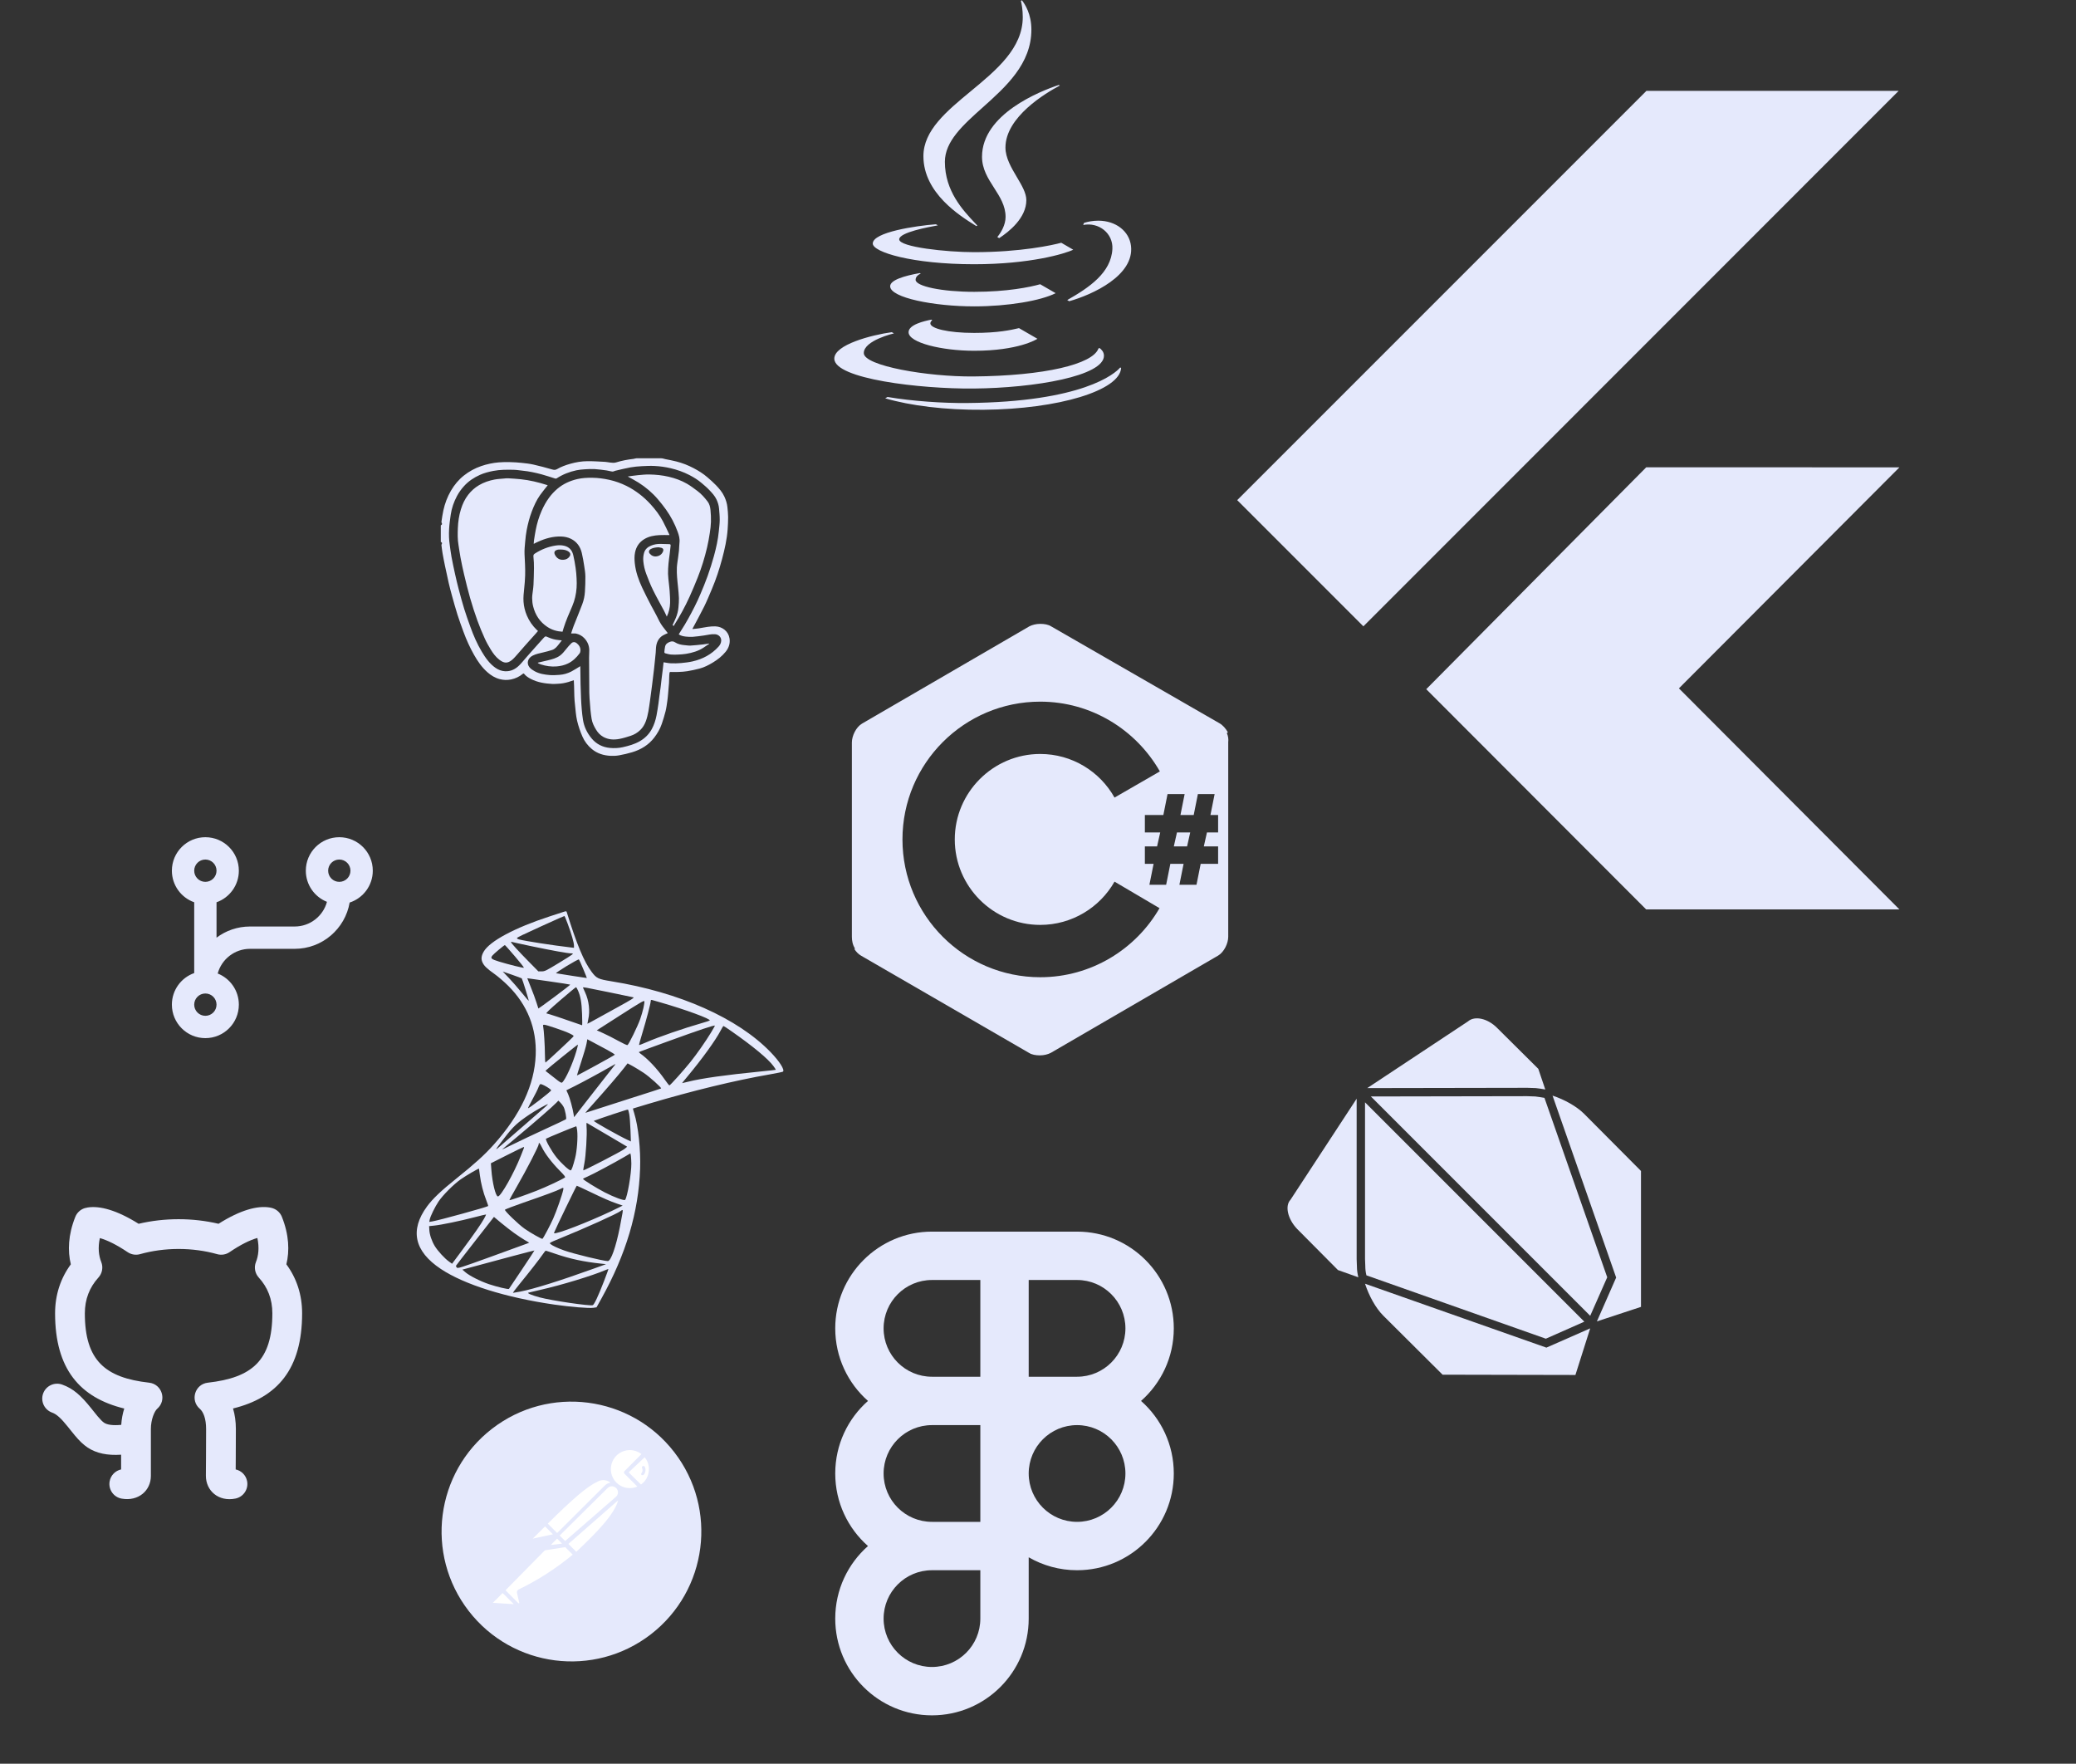 <svg width="465" height="395" viewBox="0 0 465 395" fill="none" xmlns="http://www.w3.org/2000/svg">
<rect x="0" y="0" width="465" height="395" fill="#333333" stroke="none"/>
<path d="M187.083 297.5C187.083 285.534 196.784 275.833 208.75 275.833H241.25C253.216 275.833 262.917 285.534 262.917 297.5C262.917 303.971 260.079 309.78 255.581 313.75C260.079 317.72 262.917 323.529 262.917 330C262.917 341.966 253.216 351.667 241.25 351.667C237.303 351.667 233.603 350.612 230.417 348.768V362.5C230.417 374.466 220.716 384.167 208.75 384.167C196.784 384.167 187.083 374.466 187.083 362.5C187.083 356.029 189.92 350.22 194.418 346.25C189.92 342.28 187.083 336.471 187.083 330C187.083 323.529 189.92 317.72 194.418 313.75C189.92 309.78 187.083 303.971 187.083 297.5ZM219.583 319.167H208.75C202.767 319.167 197.917 324.017 197.917 330C197.917 335.983 202.767 340.833 208.75 340.833H219.583V319.167ZM230.417 330C230.417 335.983 235.267 340.833 241.25 340.833C247.233 340.833 252.083 335.983 252.083 330C252.083 324.017 247.233 319.167 241.25 319.167C235.267 319.167 230.417 324.017 230.417 330ZM241.25 308.333C247.233 308.333 252.083 303.483 252.083 297.5C252.083 291.517 247.233 286.667 241.25 286.667H230.417V308.333H241.25ZM208.75 286.667C202.767 286.667 197.917 291.517 197.917 297.5C197.917 303.483 202.767 308.333 208.75 308.333H219.583V286.667H208.75ZM219.583 351.667H208.75C202.767 351.667 197.917 356.517 197.917 362.5C197.917 368.483 202.767 373.333 208.75 373.333C214.733 373.333 219.583 368.483 219.583 362.5V351.667Z" fill="#E5E9FC"/>
<path d="M19.613 324.178C18.613 323.509 17.753 322.658 16.746 321.456C16.382 321.022 14.909 319.175 15.194 319.528C13.651 317.611 12.677 316.723 11.672 316.363C9.939 315.742 9.038 313.833 9.659 312.1C10.281 310.367 12.19 309.466 13.922 310.088C16.431 310.988 18.128 312.537 20.414 315.381C20.101 314.991 21.546 316.803 21.858 317.176C22.493 317.935 22.958 318.394 23.321 318.637C24.004 319.094 25.282 319.291 27.157 319.104C27.235 317.83 27.471 316.594 27.831 315.453C17.937 313.035 12.337 306.651 12.337 294.132C12.337 290.003 13.568 286.28 15.864 283.159C15.138 280.18 15.248 276.576 16.87 272.521C17.242 271.591 18.012 270.878 18.968 270.578C19.241 270.499 19.393 270.464 19.663 270.422C22.339 270.011 26.119 270.99 31.048 274.078C33.937 273.396 36.962 273.05 40.004 273.05C43.043 273.05 46.065 273.395 48.951 274.076C53.873 270.967 57.662 269.988 60.357 270.422C60.64 270.467 60.882 270.526 61.083 270.592C62.02 270.9 62.772 271.606 63.138 272.521C64.76 276.575 64.869 280.178 64.144 283.157C66.447 286.278 67.671 289.974 67.671 294.132C67.671 306.656 62.09 313.016 52.196 315.44C52.612 316.823 52.832 318.368 52.832 320.04C52.832 322.255 52.824 324.37 52.808 326.742C52.804 327.376 52.799 328.053 52.792 329.094C54.043 329.37 55.076 330.359 55.344 331.696C55.705 333.501 54.534 335.258 52.729 335.619C48.931 336.378 46.118 333.846 46.118 330.537C46.118 330.236 46.12 329.806 46.125 329.048C46.133 328.005 46.137 327.33 46.142 326.698C46.157 324.34 46.165 322.239 46.165 320.04C46.165 317.716 45.555 316.201 44.746 315.503C42.542 313.604 43.659 309.991 46.55 309.666C56.438 308.555 61.004 304.726 61.004 294.132C61.004 290.95 59.964 288.319 57.96 286.119C57.1 285.174 56.856 283.822 57.33 282.636C57.882 281.255 58.118 279.446 57.647 277.257L57.616 277.266C55.976 277.73 53.915 278.733 51.42 280.428C50.607 280.981 49.591 281.147 48.644 280.88C45.91 280.111 42.971 279.717 40.004 279.717C37.037 279.717 34.098 280.111 31.364 280.88C30.422 281.145 29.412 280.983 28.6 280.437C26.091 278.748 24.019 277.746 22.369 277.279C21.891 279.457 22.127 281.259 22.678 282.636C23.152 283.822 22.907 285.174 22.047 286.119C20.057 288.304 19.004 290.979 19.004 294.132C19.004 304.705 23.574 308.561 33.41 309.666C36.294 309.99 37.415 313.59 35.225 315.494C34.584 316.052 33.795 317.934 33.795 320.04V330.537C33.795 333.825 31.012 336.29 27.263 335.633C25.449 335.316 24.236 333.589 24.554 331.775C24.794 330.401 25.844 329.372 27.128 329.092V325.794C24.094 325.998 21.588 325.499 19.613 324.178Z" fill="#E5E9FC"/>
<path d="M368.786 20.342L277.119 112.009L305.383 140.273L425.284 20.342H368.786ZM368.736 104.657L319.463 154.349L368.71 203.665H425.439L376.06 154.166L425.451 104.665L368.736 104.657Z" fill="#E5E9FC"/>
<path d="M48.763 218.025C51.538 219.125 53.5 221.833 53.5 225C53.5 229.142 50.142 232.5 46 232.5C41.858 232.5 38.5 229.142 38.5 225C38.5 221.734 40.587 218.956 43.5 217.927V202.073C40.587 201.044 38.5 198.266 38.5 195C38.5 190.858 41.858 187.5 46 187.5C50.142 187.5 53.5 190.858 53.5 195C53.5 198.266 51.413 201.044 48.5 202.073V209.999C50.589 208.43 53.186 207.5 56 207.5H66C69.459 207.5 72.371 205.159 73.237 201.975C70.462 200.875 68.5 198.167 68.5 195C68.5 190.858 71.858 187.5 76 187.5C80.142 187.5 83.5 190.858 83.5 195C83.5 198.333 81.326 201.158 78.319 202.135C77.305 208.021 72.176 212.5 66 212.5H56C52.541 212.5 49.63 214.841 48.763 218.025ZM46 222.5C44.619 222.5 43.5 223.619 43.5 225C43.5 226.381 44.619 227.5 46 227.5C47.381 227.5 48.5 226.381 48.5 225C48.5 223.619 47.381 222.5 46 222.5ZM46 192.5C44.619 192.5 43.5 193.619 43.5 195C43.5 196.381 44.619 197.5 46 197.5C47.381 197.5 48.5 196.381 48.5 195C48.5 193.619 47.381 192.5 46 192.5ZM76 192.5C74.619 192.5 73.5 193.619 73.5 195C73.5 196.381 74.619 197.5 76 197.5C77.381 197.5 78.5 196.381 78.5 195C78.5 193.619 77.381 192.5 76 192.5Z" fill="#E5E9FC"/>
<path d="M126.164 204.242C125.906 204.328 124.523 204.773 123.07 205.25C115.258 207.805 109.727 210.766 108.352 213.109C107.828 214.008 107.727 214.734 108.039 215.461C108.383 216.281 109.016 216.898 110.75 218.125C111.563 218.695 112.945 219.891 113.844 220.789C118.141 225.078 120.227 230.336 119.992 236.281C119.727 242.969 116.594 249.656 110.594 256.352C108.5 258.687 106.352 260.633 102.227 263.937C98.789 266.687 96.922 268.469 95.648 270.195C91.75 275.508 92.789 280.242 98.742 284.195C103.992 287.687 113.242 290.594 124.141 292.172C127.797 292.703 131.93 293.039 132.922 292.891L133.617 292.789L134.711 290.82C140.242 280.859 143.039 271.469 143.375 261.75C143.523 257.414 142.977 252.281 142.047 249.281C141.875 248.742 141.75 248.281 141.773 248.266C141.789 248.25 143.336 247.789 145.211 247.227C155.062 244.289 164.594 241.977 172.469 240.609C174 240.344 175.313 240.07 175.383 240C175.805 239.586 174.578 237.672 172.586 235.617C165.219 228.016 152.203 222.227 136.93 219.766C133.984 219.289 133.625 219.117 132.531 217.672C130.797 215.375 129.164 211.445 126.938 204.258C126.867 204.039 126.797 204.039 126.164 204.242ZM127.18 206.945C128.039 209.281 128.563 211.117 128.563 211.766V212.273L127.836 212.187C123.898 211.734 117.617 210.758 116.281 210.398C115.937 210.305 115.742 210.172 115.805 210.07C115.906 209.906 117.242 209.266 121.211 207.461C124.914 205.781 126.32 205.156 126.43 205.148C126.477 205.148 126.813 205.953 127.18 206.945ZM118.852 211.875C123.656 212.883 127.156 213.516 127.93 213.516C128.68 213.516 128.594 213.578 125.063 215.734C122.336 217.391 122.023 217.547 121.336 217.547H120.586L118.57 215.5C116.125 213.023 114.469 211.211 114.469 211.008C114.469 210.922 114.516 210.898 114.586 210.937C114.648 210.969 116.578 211.398 118.852 211.875ZM115.305 214.148C116.484 215.523 117.398 216.68 117.352 216.734C117.25 216.836 113.883 216 111.82 215.367C110.023 214.812 109.805 214.625 110.281 214.016C110.594 213.609 112.914 211.672 113.086 211.664C113.133 211.656 114.125 212.766 115.305 214.148ZM130.633 217C131.102 218.117 131.461 219.023 131.445 219.039C131.422 219.055 125.109 218.078 124.555 217.969C124.437 217.945 125.508 217.219 126.945 216.344C128.383 215.469 129.609 214.805 129.672 214.875C129.734 214.93 130.164 215.883 130.633 217ZM116.867 219.117C116.992 219.242 118.5 224.086 118.43 224.148C118.406 224.172 117.688 223.344 116.836 222.289C115.977 221.234 114.688 219.758 113.945 218.984L112.609 217.586L114.695 218.305C115.836 218.703 116.82 219.07 116.867 219.117ZM122.898 219.766C125.516 220.141 127.688 220.477 127.727 220.516C127.758 220.555 126.18 221.781 124.211 223.25C122.242 224.711 120.617 225.891 120.594 225.867C120.57 225.844 120.375 225.234 120.156 224.508C119.938 223.781 119.375 222.273 118.914 221.141C118.453 220.008 118.094 219.086 118.109 219.086C118.125 219.086 120.281 219.398 122.898 219.766ZM129.477 221.859C130.055 223.211 130.281 224.508 130.375 227.094C130.422 228.484 130.43 229.617 130.383 229.617C130.336 229.617 129.508 229.328 128.547 228.984C126.625 228.289 122.859 227.047 122.414 226.961C122.219 226.922 123.125 226.055 125.508 224C127.367 222.398 128.945 221.094 129.016 221.094C129.094 221.102 129.297 221.445 129.477 221.859ZM136.227 222.187C139.125 222.781 141.656 223.312 141.859 223.359C142.148 223.43 141.453 223.867 138.391 225.547C136.281 226.703 133.891 228.016 133.078 228.477C132.258 228.937 131.586 229.289 131.57 229.273C131.555 229.258 131.641 228.828 131.758 228.312C132.195 226.437 131.922 224.094 131.047 222.227C130.789 221.687 130.578 221.211 130.578 221.172C130.578 221.039 131.102 221.133 136.227 222.187ZM144.125 225.727C143.977 226.383 143.656 227.5 143.398 228.227C142.844 229.82 140.82 233.953 140.547 234.062C140.438 234.109 139.484 233.664 138.445 233.086C137.406 232.508 135.898 231.742 135.109 231.391L133.672 230.75L138.977 227.352C143.375 224.531 144.289 224 144.336 224.25C144.367 224.406 144.273 225.07 144.125 225.727ZM148 224.516C153.5 226.094 159.305 228.227 158.969 228.547C158.898 228.609 158.18 228.852 157.375 229.078C153.227 230.258 147.453 232.25 144.75 233.437C143.914 233.805 143.188 234.078 143.148 234.039C143.109 234 143.437 232.781 143.883 231.344C144.75 228.508 145.758 224.68 145.758 224.187C145.758 223.969 145.836 223.898 146.031 223.953C146.172 223.992 147.055 224.242 148 224.516ZM124.352 230.219C125.609 230.633 127.07 231.187 127.609 231.461C128.586 231.953 128.594 231.961 128.313 232.266C127.813 232.82 122.352 237.906 122.195 237.961C122.117 237.992 122.055 237.219 122.055 236.102C122.047 234.164 121.828 230.672 121.664 229.891C121.539 229.32 121.641 229.328 124.352 230.219ZM159.273 231.227C158.07 233.211 156.094 236.039 154.664 237.82C153.203 239.648 150.117 243.086 149.938 243.086C149.867 243.086 149.422 242.531 148.945 241.844C147.188 239.336 145.148 237.164 143.359 235.898C143.188 235.781 143.086 235.648 143.125 235.609C143.164 235.57 146.102 234.492 149.633 233.211C156.789 230.617 159.938 229.562 160.133 229.703C160.148 229.727 159.766 230.406 159.273 231.227ZM163.75 230.891C168.688 234.336 172.047 237.125 173.266 238.789C173.57 239.211 173.797 239.57 173.766 239.594C173.734 239.617 172.148 239.797 170.227 239.984C162.563 240.742 157.102 241.508 154.211 242.242C153.438 242.437 152.789 242.586 152.781 242.578C152.766 242.562 153.273 241.937 153.922 241.164C157.266 237.156 160.281 232.984 161.406 230.82C161.703 230.25 161.992 229.781 162.055 229.781C162.109 229.773 162.867 230.273 163.75 230.891ZM136.07 235.164C137.016 235.672 137.742 236.141 137.703 236.219C137.633 236.359 129.297 240.922 129.227 240.859C129.211 240.844 129.641 239.477 130.188 237.805C130.734 236.133 131.266 234.32 131.367 233.766L131.555 232.75L132.961 233.5C133.742 233.914 135.125 234.656 136.07 235.164ZM129.094 235.43C128.289 238.219 126.656 241.812 125.914 242.437C125.742 242.578 125.406 242.383 124.305 241.492C123.531 240.867 122.742 240.25 122.531 240.109C122.328 239.969 122.18 239.82 122.211 239.781C122.781 239.211 129.422 233.859 129.453 233.945C129.477 234 129.313 234.672 129.094 235.43ZM144.187 240.281C145.445 241.117 148.227 243.609 148.078 243.766C148.039 243.805 145.211 244.727 141.805 245.797C138.398 246.875 134.602 248.094 133.367 248.508C132.125 248.922 131.109 249.25 131.102 249.234C131.086 249.219 131.953 248.234 133.023 247.039C135.813 243.93 138.68 240.594 139.695 239.281L140.57 238.148L141.719 238.766C142.336 239.109 143.461 239.797 144.187 240.281ZM137.734 238.492C137.656 238.594 136.906 239.547 136.063 240.617C135.219 241.68 133.203 244.273 131.563 246.375L128.586 250.203L128.484 249.555C128.297 248.297 127.625 245.852 127.242 245.016L126.859 244.18L128.75 243.234C130.703 242.258 134.773 240.047 136.68 238.937C137.883 238.234 137.961 238.203 137.734 238.492ZM121.945 243.117C122.719 243.516 123.445 244.031 123.445 244.195C123.445 244.445 118.406 248.336 118.273 248.187C118.242 248.156 118.695 247.258 119.281 246.187C119.875 245.117 120.469 243.922 120.609 243.516C120.75 243.109 120.969 242.781 121.078 242.781C121.203 242.781 121.594 242.937 121.945 243.117ZM126.242 247.906C126.594 248.586 126.953 250.5 126.766 250.672C126.688 250.742 124.609 251.727 122.133 252.859C119.656 253.992 116.445 255.516 114.969 256.25C113.5 256.984 112.383 257.5 112.492 257.406C112.602 257.305 114.219 255.953 116.094 254.391C119.719 251.375 123.852 247.773 124.609 246.977L125.063 246.5L125.508 246.93C125.758 247.164 126.086 247.602 126.242 247.906ZM122.172 247.867C121.813 248.187 119.875 249.883 117.875 251.617C115.875 253.344 113.469 255.437 112.531 256.258C110.641 257.906 110.641 257.906 113.055 254.758C114.922 252.32 115.898 251.414 118.578 249.617C119.883 248.742 122.477 247.281 122.727 247.281C122.781 247.273 122.531 247.547 122.172 247.867ZM140.945 249.523C141.047 250.031 141.164 251.625 141.219 253.047L141.313 255.641L140.711 255.359C138.633 254.398 132.797 251.109 133.016 251.023C134.289 250.516 140.594 248.422 140.664 248.492C140.719 248.547 140.844 249.008 140.945 249.523ZM135.992 254.164C138.422 255.594 140.43 256.781 140.461 256.805C140.492 256.828 140.172 257.094 139.773 257.391C139 257.961 130.758 262.219 130.648 262.109C130.617 262.078 130.727 261.367 130.891 260.547C131.227 258.891 131.531 253.953 131.383 252.383C131.336 251.828 131.352 251.437 131.43 251.484C131.516 251.531 133.563 252.734 135.992 254.164ZM129.273 253.117C129.461 254.656 129.234 257.75 128.82 259.359C128.328 261.25 128.047 262.039 127.836 262.109C127.547 262.211 125.75 260.57 124.648 259.203C123.539 257.828 122.086 255.234 122.305 255.023C122.438 254.898 128.859 252.25 129.055 252.242C129.117 252.234 129.219 252.633 129.273 253.117ZM121.398 256.984C122.078 258.391 123.633 260.422 125.336 262.141C126.43 263.242 126.703 263.602 126.531 263.711C125.766 264.227 122.352 265.828 120.195 266.672C117.578 267.703 114.18 268.875 114.102 268.781C114.07 268.75 114.852 267.328 115.836 265.625C117.969 261.922 120.664 256.687 120.664 256.258C120.664 255.711 120.891 255.93 121.398 256.984ZM117.367 257.07C117.328 257.18 117 257.992 116.648 258.891C115.133 262.734 112.188 267.953 111.531 267.953C111.023 267.953 110.273 264.914 110.062 261.992L109.953 260.523L113.555 258.703C115.539 257.703 117.219 256.883 117.305 256.883C117.375 256.875 117.406 256.961 117.367 257.07ZM141.414 260.625C141.43 262.836 140.5 268.187 140.008 268.727C139.805 268.953 137.516 268.109 135.461 267.047C133.617 266.094 130.586 264.211 130.586 264.023C130.586 263.969 131.047 263.734 131.625 263.492C132.719 263.031 137.805 260.312 139.961 259.039L141.203 258.305L141.313 258.867C141.352 259.172 141.406 259.977 141.414 260.625ZM107.484 263.18C107.695 264.93 108.234 267.07 108.906 268.773C109.18 269.469 109.375 270.07 109.344 270.102C109.078 270.344 98.258 273.32 96.828 273.547L96.148 273.656L96.25 273.133C96.398 272.391 97.445 270.25 98.227 269.094C99.195 267.656 101.594 265.25 103.18 264.133C104.359 263.297 107.203 261.641 107.289 261.734C107.297 261.742 107.391 262.391 107.484 263.18ZM132.031 266.867C135.375 268.469 136.641 269.023 138.242 269.578L139.469 270L138.695 270.391C134.313 272.609 126.562 275.773 124.555 276.164C124.109 276.25 124.047 276.227 124.133 276.008C124.477 275.109 129.102 265.555 129.188 265.555C129.242 265.547 130.531 266.148 132.031 266.867ZM126.148 266.508C125.914 267.633 124.641 271.281 123.898 272.937C123.258 274.375 121.773 277.18 121.508 277.445C121.391 277.562 118.75 276.07 117.5 275.18C116.094 274.18 113.016 271.211 113.102 270.937C113.133 270.836 115.008 270.117 117.266 269.336C122.023 267.695 124.687 266.703 125.461 266.305C126.211 265.914 126.273 265.937 126.148 266.508ZM139.453 271.547C139.406 271.875 139.141 273.312 138.852 274.766C137.945 279.32 136.844 282.43 136.141 282.43C135.172 282.43 128.539 280.82 126.398 280.062C124.945 279.547 123.688 278.961 123.273 278.594C123.016 278.367 123.148 278.289 125.055 277.508C131.188 275.008 138.258 271.82 139.023 271.211C139.469 270.859 139.539 270.906 139.453 271.547ZM108.422 272.937C107.727 274.18 106.297 276.234 103.578 279.906L101.258 283.031L100.562 282.531C99.586 281.836 98.039 280.148 97.391 279.078C96.695 277.93 96.219 276.516 96.164 275.437L96.117 274.602L97.266 274.484C98.82 274.328 103.164 273.43 106.266 272.617C107.672 272.25 108.844 271.969 108.875 271.992C108.898 272.023 108.695 272.445 108.422 272.937ZM115.164 276.148C115.937 276.703 117 277.406 117.547 277.727L118.539 278.305L118.094 278.492C117.844 278.594 114.242 279.906 110.078 281.414C102.969 283.984 102.5 284.133 102.305 283.867C102.187 283.711 102.109 283.547 102.125 283.492C102.141 283.437 104.062 280.961 106.398 277.969L110.641 272.539L112.203 273.844C113.078 274.57 114.391 275.594 115.164 276.148ZM116.914 284.312C115.359 286.633 114.047 288.594 114 288.656C113.883 288.812 111.398 288.227 109.539 287.609C107.586 286.953 105.18 285.734 104.242 284.93L103.562 284.344L105.094 283.93C111.367 282.219 119.664 280.023 119.703 280.055C119.734 280.062 118.469 281.992 116.914 284.312ZM124.383 280.797C127.703 281.937 130.734 282.586 134.664 283.008L135.75 283.125L132.82 284.18C125.508 286.82 119.586 288.672 116.602 289.25C115.766 289.414 115 289.547 114.914 289.547C114.828 289.547 115.43 288.727 116.25 287.734C118.484 285.008 120.906 281.906 121.547 280.953C121.859 280.492 122.172 280.102 122.242 280.102C122.313 280.109 123.266 280.414 124.383 280.797ZM135.281 286.953C134.023 290.203 133.102 292.18 132.773 292.305C132.148 292.547 123.516 291.273 120.883 290.562C119.133 290.086 118.016 289.625 118.344 289.508C118.469 289.461 119.719 289.172 121.133 288.852C125.703 287.82 132.672 285.703 135.555 284.469C135.93 284.312 136.258 284.195 136.281 284.219C136.297 284.242 135.852 285.469 135.281 286.953Z" fill="#E5E9FC"/>
<g clip-path="url(#clip0_130_76)">
<path d="M354.812 249.438C353.187 247.813 350.437 246.25 347.75 245.375L362 286.125L357.687 295.938L367.562 292.688V262.25L354.812 249.438ZM346.375 301.813L305.75 287.5C306.625 290.188 308.125 292.938 309.812 294.625L323.125 307.875L352.875 307.938L356.187 297.5L346.375 301.813ZM303.937 283.688L303.875 282V246.063L289.062 268.688C287.75 270.063 288.437 273 290.5 275.188L299.687 284.438L304.25 286.063C304.062 285.25 303.937 284.5 303.937 283.688Z" fill="#E5E9FC"/>
<path d="M342.125 243.625L344 243.688C344.688 243.75 345.375 243.875 346.125 244L344.563 239.375L335.312 230.188C333.187 228.062 330.313 227.438 328.813 228.75L306.25 243.688L342.125 243.625ZM345.938 245.875C345.188 245.75 344.5 245.625 343.875 245.563L342.063 245.5L307.063 245.563L356.188 294.687L360 286.063L345.938 245.875ZM306.063 285.625L346.25 299.813L354.875 296L305.75 246.875V281.938L305.813 283.625C305.813 284.188 305.875 284.875 306.063 285.625Z" fill="#E5E9FC"/>
</g>
<path d="M237.159 19.025L237.391 19.158C234.235 20.826 225.21 26.196 225.21 33.04C225.21 35.348 226.531 37.576 227.768 39.665C228.86 41.507 229.888 43.24 229.888 44.823C229.888 48.814 225.999 51.905 223.803 53.333L223.386 53.091C224.217 52.078 225.237 50.384 225.237 48.576C225.237 46.084 223.96 44.093 222.663 42.07C221.323 39.982 219.961 37.859 219.961 35.114C219.961 25.561 232.941 20.438 237.159 19.025ZM220.098 24.077C225.316 19.409 231.019 14.308 231.019 6.637C231.019 3.165 229.599 0.95 228.894 0.063L228.669 0.193C228.841 0.882 229.088 2.158 229.088 3.824C229.088 10.807 223.164 15.703 217.429 20.443C212.048 24.89 206.833 29.2 206.833 34.969C206.833 43.237 214.993 48.326 218.436 50.474C218.528 50.531 218.616 50.586 218.701 50.639L218.911 50.518C218.723 50.315 218.524 50.102 218.316 49.882C215.667 47.063 211.643 42.782 211.643 36.238C211.643 31.64 215.698 28.013 220.098 24.077ZM218.212 65.357C225.564 65.357 230.705 64.303 232.988 63.657L236.455 65.66C233.151 67.336 225.825 68.616 218.198 68.616C209.225 68.616 199.418 66.69 199.386 64.125C199.368 62.712 202.577 61.768 206.032 61.157L206.24 61.278C206.24 61.278 205.07 61.7 205.083 62.667C205.101 64.122 210.997 65.357 218.212 65.357ZM203.51 74.404C203.51 72.706 207.002 71.905 208.605 71.585L208.813 71.706C208.537 71.911 208.389 72.191 208.389 72.428C208.389 73.542 212.261 74.56 218.205 74.56C223.53 74.56 226.487 73.903 228.242 73.485L232.369 75.873C232.185 76.005 228.12 78.558 218.195 78.558C210.982 78.558 203.51 76.757 203.51 74.404ZM239.045 67.204C243.964 64.401 248.885 61.085 249.163 55.758C249.345 52.264 246.135 49.698 242.622 50.386L242.808 49.917L242.811 49.909C243.693 49.64 244.781 49.424 246.004 49.424C249.932 49.424 252.944 51.779 253.33 55.075C254.104 61.685 244.739 65.984 239.491 67.461L239.045 67.204ZM247.273 79.653C247.313 84.195 231.865 86.897 218.059 87.017C206.137 87.122 186.916 84.869 186.876 80.331C186.849 77.192 195.212 75.019 199.751 74.394L200.23 74.667C200.23 74.667 193.456 76.236 193.481 79.09C193.506 81.938 207.752 84.401 218.035 84.312C233.973 84.172 244.761 81.573 246.038 78.055L246.264 77.925C246.73 78.266 247.266 78.83 247.273 79.653ZM198.797 88.906C204.434 89.854 211.135 90.308 216.623 90.26C242.492 90.034 249.789 83.673 250.92 82.293L251.115 82.407C250.844 87.442 237.167 91.625 220.298 91.772C211.707 91.847 203.89 90.853 198.275 89.207L198.797 88.906ZM209.636 50.225C205.142 50.571 195.489 51.999 195.489 54.543C195.489 56.465 204.337 59.178 218.203 59.178C230.679 59.178 238.555 56.824 240.39 55.925L237.711 54.367C235.796 54.889 228.676 56.475 218.203 56.475C212.036 56.475 201.411 55.337 201.411 53.602C201.411 52.043 208.043 50.84 209.946 50.495C209.988 50.487 210.028 50.48 210.065 50.473L209.636 50.225Z" fill="#E5E9FC"/>
<path d="M274.797 164.172L275.031 164.016C274.563 163.156 273.859 162.375 273.156 161.984L235.422 140.266C234.797 139.875 233.938 139.719 233 139.719C232.062 139.719 231.203 139.953 230.578 140.266L193.078 162.062C191.75 162.844 190.812 164.797 190.812 166.281V209.797C190.812 210.656 190.969 211.594 191.516 212.453L191.359 212.531C191.75 213.156 192.297 213.703 192.844 214.016L230.5 235.812C231.125 236.203 231.984 236.359 232.922 236.359C233.859 236.359 234.719 236.125 235.344 235.812L272.844 214.016C274.172 213.234 275.109 211.281 275.109 209.797V166.203C275.188 165.578 275.109 164.875 274.797 164.172ZM233 218.859C215.969 218.859 202.141 205.031 202.141 188C202.141 170.969 215.969 157.141 233 157.141C244.484 157.141 254.484 163.469 259.797 172.766L249.641 178.625C246.359 172.766 240.109 168.859 233 168.859C222.453 168.859 213.859 177.453 213.859 188C213.859 198.547 222.453 207.141 233 207.141C240.109 207.141 246.359 203.234 249.641 197.453L259.719 203.391C254.406 212.609 244.406 218.859 233 218.859ZM272.844 186.437H270.344L269.641 189.562H272.844V193.469H268.938L268 198.156H264.172L265.109 193.469H262.141L261.203 198.156H257.453L258.391 193.469H256.438V189.562H259.172L259.875 186.437H256.438V182.531H260.578L261.516 177.844H265.344L264.406 182.531H267.375L268.312 177.844H272.062L271.125 182.531H272.844V186.437ZM262.922 189.562H265.891L266.594 186.437H263.625L262.922 189.562Z" fill="#E5E9FC"/>
<path fill-rule="evenodd" clip-rule="evenodd" d="M163.407 142.991C163.161 141.395 161.82 140.35 160.261 140.28C159.697 140.254 159.124 140.313 158.561 140.385C157.881 140.471 157.21 140.624 156.531 140.726C156.063 140.796 155.587 140.828 155.119 140.876L155.108 140.815C155.982 139.165 156.892 137.532 157.719 135.858C158.353 134.574 158.896 133.244 159.456 131.924C160.384 129.738 161.125 127.484 161.738 125.193C162.326 122.999 162.829 120.782 162.987 118.506C163.051 117.597 163.094 116.684 163.09 115.774C163.085 115.049 163.007 114.322 162.934 113.598C162.852 112.769 162.602 111.983 162.255 111.227C161.798 110.231 161.089 109.413 160.343 108.637C159.746 108.015 159.089 107.448 158.438 106.882C157.509 106.074 156.465 105.43 155.381 104.857C154.152 104.204 152.851 103.699 151.503 103.353C150.687 103.145 149.852 102.99 149.025 102.825C148.727 102.765 148.429 102.641 148.132 102.641H142.531C142.329 102.641 142.128 102.745 141.924 102.768C140.583 102.917 139.258 103.17 137.972 103.569C137.49 103.718 137.051 103.624 136.593 103.582C136.243 103.55 135.898 103.455 135.548 103.438C134.212 103.371 132.875 103.273 131.54 103.288C130.261 103.301 128.995 103.511 127.757 103.863C126.721 104.157 125.707 104.516 124.778 105.061C124.381 105.294 124.066 105.25 123.654 105.132C122.272 104.733 120.881 104.358 119.477 104.044C118.602 103.848 117.702 103.751 116.809 103.657C115.951 103.568 115.09 103.515 114.228 103.496C113.387 103.478 112.54 103.479 111.703 103.553C110.369 103.669 109.055 103.947 107.788 104.381C106.386 104.86 105.075 105.575 103.913 106.494C102.728 107.432 101.778 108.577 101.013 109.885C100.208 111.265 99.655 112.742 99.312 114.293C99.126 115.134 99.008 115.998 98.881 116.852C98.841 117.118 99.281 117.383 98.734 117.648V121.363C99.281 121.611 98.848 121.857 98.88 122.105C98.956 122.701 99.023 123.301 99.124 123.892C99.283 124.828 99.472 125.761 99.664 126.691C99.931 127.99 100.213 129.286 100.51 130.579C100.726 131.52 100.973 132.455 101.231 133.385C101.625 134.806 102.013 136.23 102.459 137.635C102.873 138.94 103.347 140.227 103.818 141.514C104.469 143.294 105.249 145.016 106.184 146.667C106.993 148.097 107.917 149.436 109.157 150.537C109.974 151.263 110.883 151.821 111.942 152.099C112.774 152.318 113.619 152.344 114.471 152.17C115.441 151.973 116.347 151.539 117.109 150.906C117.198 150.833 117.296 150.777 117.401 150.912C117.803 151.421 118.341 151.76 118.904 152.054C120.423 152.846 122.078 153.083 123.759 153.18C124.166 153.204 124.577 153.145 124.987 153.134C125.786 153.112 126.563 152.956 127.327 152.735C127.727 152.619 128.118 152.472 128.525 152.335C128.547 152.768 128.574 153.186 128.587 153.604L128.644 155.882C128.654 156.229 128.668 156.577 128.7 156.922C128.782 157.812 128.863 158.702 128.969 159.589C129.043 160.2 129.12 160.817 129.264 161.413C129.552 162.618 129.947 163.794 130.444 164.929C130.92 166.03 131.651 167.002 132.577 167.764C133.791 168.768 135.214 169.196 136.75 169.276C137.386 169.309 138.039 169.278 138.665 169.164C139.659 168.987 140.643 168.755 141.611 168.467C143.575 167.874 145.272 166.85 146.541 165.196C147.262 164.253 147.855 163.233 148.236 162.107C148.55 161.177 148.846 160.238 149.081 159.285C149.267 158.535 149.359 157.761 149.472 156.995C149.547 156.488 149.592 155.976 149.639 155.465C149.715 154.636 149.793 153.807 149.849 152.976C149.887 152.397 149.885 151.816 149.908 151.236C149.915 151.059 149.944 150.884 149.96 150.708C149.975 150.545 150.058 150.488 150.224 150.491C150.809 150.5 151.396 150.515 151.98 150.489C152.635 150.459 153.296 150.431 153.94 150.323C154.858 150.17 155.768 149.975 156.669 149.74C157.731 149.462 158.706 148.964 159.644 148.397C160.736 147.737 161.732 146.963 162.54 145.965C163.243 145.095 163.576 144.089 163.407 142.991ZM161.541 143.528C161.505 144.029 161.276 144.457 160.943 144.824C159.374 146.554 157.406 147.603 155.154 148.12C154.299 148.316 153.416 148.417 152.541 148.498C151.793 148.564 151.041 148.582 150.291 148.551C149.741 148.531 149.195 148.405 148.633 148.324C148.577 148.838 148.523 149.373 148.458 149.908L148.196 151.956C148.117 152.605 148.055 153.256 147.973 153.905C147.894 154.534 147.794 155.161 147.71 155.791C147.632 156.377 147.575 156.966 147.488 157.551C147.354 158.448 147.226 159.347 147.051 160.237C146.841 161.301 146.519 162.331 145.993 163.29C145.352 164.461 144.443 165.353 143.287 166.014C142.094 166.695 140.791 167.049 139.47 167.346C138.535 167.556 137.571 167.59 136.624 167.505C134.981 167.356 133.579 166.653 132.519 165.38C131.507 164.164 130.823 162.771 130.578 161.193C130.463 160.443 130.374 159.688 130.309 158.932C130.237 158.091 130.182 157.248 130.146 156.405C130.097 155.335 130.061 154.265 130.038 153.194C130.009 151.879 130 150.563 129.981 149.247L129.978 149.197C129.309 149.598 128.651 150.038 127.953 150.4C127.137 150.822 126.245 151.073 125.329 151.14C124.608 151.194 123.878 151.244 123.161 151.187C121.984 151.092 120.809 150.908 119.756 150.329C119.329 150.094 118.883 149.807 118.589 149.432C117.883 148.532 118.221 147.394 119.285 146.847C120.02 146.468 120.822 146.31 121.619 146.125C122.312 145.968 122.999 145.78 123.676 145.563C124.344 145.344 124.766 144.802 125.182 144.27L125.841 143.422C125.566 143.393 125.307 143.364 125.048 143.34C124.261 143.265 123.51 143.049 122.792 142.73C122.177 142.459 122.168 142.429 121.717 142.918C120.965 143.735 120.233 144.571 119.496 145.402C118.953 146.013 118.414 146.627 117.874 147.24C117.34 147.846 116.839 148.486 116.263 149.05C115.407 149.887 114.377 150.391 113.147 150.334C112.358 150.298 111.635 150.021 110.985 149.569C109.645 148.635 108.741 147.329 107.919 145.956C106.865 144.198 106.056 142.325 105.364 140.401C104.885 139.071 104.403 137.74 103.985 136.39C103.53 134.924 103.132 133.44 102.74 131.955C102.447 130.834 102.177 129.707 101.929 128.575C101.641 127.289 101.374 125.998 101.129 124.703C100.966 123.829 100.871 122.942 100.739 122.061C100.561 120.875 100.529 119.677 100.593 118.485C100.651 117.412 100.805 116.341 100.958 115.275C101.17 113.799 101.656 112.407 102.356 111.092C102.784 110.286 103.316 109.554 103.93 108.874C104.939 107.757 106.16 106.95 107.519 106.344C108.468 105.921 109.471 105.666 110.493 105.467C112.01 105.172 113.541 105.183 115.072 105.215C115.742 105.228 116.408 105.35 117.077 105.417C118.517 105.56 119.929 105.863 121.322 106.237C122.338 106.509 123.332 106.862 124.34 107.168C124.441 107.199 124.589 107.196 124.672 107.142C126.037 106.251 127.528 105.663 129.115 105.327C129.717 105.199 130.338 105.144 130.954 105.104C131.703 105.057 132.457 105.013 133.204 105.056C134.102 105.108 134.996 105.24 135.889 105.362C136.322 105.421 136.744 105.572 137.179 105.613C137.386 105.633 137.607 105.481 137.827 105.43C138.947 105.171 140.063 104.883 141.193 104.678C142.035 104.526 142.895 104.455 143.75 104.405C144.705 104.351 145.666 104.311 146.62 104.357C147.828 104.417 149.027 104.585 150.205 104.861C151.669 105.202 153.073 105.697 154.408 106.384C155.405 106.897 156.354 107.492 157.207 108.224C157.767 108.704 158.339 109.178 158.845 109.713C159.468 110.372 160.104 111.032 160.495 111.877C160.789 112.514 160.999 113.174 161.057 113.872C161.13 114.739 161.217 115.61 161.209 116.478C161.201 117.309 161.088 118.139 161.008 118.968C160.825 120.856 160.414 122.704 159.915 124.528C159.498 126.034 159.026 127.524 158.5 128.996C158.019 130.352 157.464 131.685 156.904 133.011C156.491 133.994 156.043 134.961 155.56 135.911C154.642 137.708 153.689 139.487 152.586 141.179C152.395 141.472 152.215 141.772 152.029 142.07C152.51 142.395 153.055 142.509 153.605 142.569C154.127 142.625 154.659 142.659 155.181 142.62C156.016 142.559 156.849 142.439 157.679 142.323C158.501 142.208 159.307 141.974 160.152 142.036C160.995 142.097 161.598 142.738 161.541 143.528ZM149.502 141.695C149.144 141.232 148.779 140.775 148.428 140.307C147.878 139.572 147.483 138.751 147.086 137.926C146.71 137.145 146.248 136.405 145.851 135.632C145.16 134.284 144.455 132.94 143.818 131.566C143.017 129.839 142.385 128.052 142.186 126.139C142.102 125.33 142.081 124.522 142.244 123.72C142.506 122.44 143.175 121.438 144.299 120.751C145.342 120.114 146.504 119.909 147.695 119.844C148.434 119.804 149.176 119.837 149.943 119.837L149.917 119.708C149.44 118.711 148.994 117.697 148.473 116.723C147.737 115.349 146.795 114.111 145.746 112.962C144.969 112.112 144.127 111.323 143.205 110.626C142.298 109.939 141.343 109.326 140.324 108.825C139.108 108.227 137.842 107.765 136.514 107.47C135.237 107.187 133.953 107.013 132.643 106.999C131.527 106.987 130.417 107.038 129.329 107.29C127.688 107.67 126.186 108.346 124.879 109.44C124.157 110.047 123.511 110.739 122.956 111.502C122.302 112.401 121.774 113.371 121.323 114.388C120.704 115.784 120.279 117.236 119.989 118.729C119.843 119.473 119.729 120.224 119.614 120.975C119.573 121.237 119.57 121.506 119.546 121.806C119.748 121.701 119.894 121.62 120.042 121.548L120.526 121.331C122.163 120.582 123.859 120.101 125.682 120.156C126.456 120.179 127.197 120.333 127.886 120.672C129.206 121.323 129.979 122.43 130.315 123.832C130.547 124.799 130.705 125.786 130.859 126.77C130.98 127.538 131.104 128.315 131.118 129.09C131.138 130.222 131.081 131.357 131.019 132.489C130.966 133.452 130.767 134.401 130.429 135.303C129.816 136.94 129.134 138.55 128.496 140.178C128.285 140.715 128.123 141.272 127.924 141.863C128.232 141.863 128.481 141.861 128.73 141.864C128.828 141.866 128.927 141.869 129.021 141.891C129.754 142.064 130.39 142.396 130.911 142.96C131.606 143.71 131.971 144.585 131.989 145.599C132 146.16 131.941 146.724 131.943 147.285C131.955 149.903 131.975 152.52 131.996 155.137C132 155.564 132.022 155.993 132.052 156.42C132.116 157.314 132.181 158.209 132.268 159.101C132.329 159.733 132.415 160.365 132.515 160.993C132.656 161.884 133.062 162.676 133.522 163.433C133.918 164.085 134.432 164.638 135.11 165.02C136.263 165.669 137.503 165.723 138.754 165.484C139.599 165.322 140.429 165.063 141.249 164.796C142.056 164.537 142.792 164.096 143.402 163.508C143.977 162.951 144.385 162.272 144.66 161.522C145.194 160.068 145.36 158.537 145.581 157.017C145.663 156.449 145.735 155.878 145.81 155.309C145.896 154.66 145.983 154.012 146.066 153.364C146.128 152.881 146.183 152.397 146.243 151.914C146.327 151.221 146.416 150.528 146.496 149.834C146.558 149.297 146.611 148.759 146.665 148.221C146.736 147.534 146.812 146.847 146.873 146.159C146.92 145.637 146.9 145.105 146.993 144.593C147.163 143.654 147.607 142.854 148.44 142.337C148.788 142.121 149.181 141.979 149.568 141.796L149.502 141.695ZM118.004 137.838C117.589 136.861 117.338 135.822 117.264 134.764C117.194 133.765 117.312 132.771 117.415 131.778C117.514 130.815 117.597 129.848 117.626 128.881C117.674 127.292 117.567 125.705 117.491 124.117C117.445 123.171 117.555 122.214 117.639 121.267C117.715 120.413 117.809 119.557 117.971 118.716C118.241 117.305 118.601 115.913 119.111 114.565C119.597 113.286 120.154 112.041 120.941 110.92C121.48 110.151 122.092 109.432 122.68 108.681L122.505 108.619C120.592 108.011 118.648 107.537 116.649 107.33C115.703 107.232 114.755 107.174 113.806 107.118C113.515 107.1 113.22 107.14 112.928 107.168C112.205 107.237 111.473 107.264 110.762 107.4C109.551 107.63 108.389 108.017 107.314 108.648C106.348 109.214 105.537 109.945 104.858 110.823C104.107 111.792 103.603 112.888 103.24 114.057C102.812 115.435 102.608 116.854 102.553 118.286C102.505 119.541 102.48 120.803 102.697 122.053C102.858 122.984 102.966 123.924 103.144 124.851C103.386 126.115 103.646 127.376 103.946 128.627C104.375 130.418 104.804 132.211 105.313 133.979C105.799 135.674 106.349 137.354 106.944 139.013C107.43 140.367 107.993 141.696 108.586 143.007C108.972 143.861 109.439 144.683 109.929 145.483C110.451 146.333 111.043 147.139 111.848 147.755C112.863 148.533 113.649 148.654 114.68 147.8C115.122 147.435 115.496 146.983 115.88 146.552C116.491 145.869 117.08 145.167 117.689 144.481C118.463 143.607 119.247 142.742 120.025 141.873C120.19 141.689 120.348 141.5 120.508 141.314L120.244 141.082C119.282 140.165 118.52 139.061 118.004 137.838ZM147.365 111.824C148.001 112.563 148.605 113.331 149.174 114.123C150.268 115.659 151.142 117.318 151.786 119.092C152.071 119.874 152.298 120.664 152.196 121.52C152.126 122.119 152.132 122.727 152.079 123.33C152.034 123.831 151.955 124.33 151.89 124.83C151.793 125.584 151.652 126.335 151.61 127.092C151.57 127.812 151.611 128.54 151.657 129.262C151.703 129.995 151.801 130.725 151.869 131.458C151.945 132.288 152.047 133.118 152.071 133.95C152.09 134.633 152.029 135.32 151.969 136.002C151.898 136.824 151.69 137.619 151.379 138.382C151.161 138.919 150.9 139.439 150.654 139.977L150.753 140.082L150.903 140.198L151.054 139.927C152.334 137.914 153.471 135.814 154.457 133.642C155.088 132.24 155.688 130.824 156.255 129.395C157.143 127.172 157.846 124.887 158.389 122.557C158.633 121.511 158.82 120.449 158.985 119.387C159.114 118.557 159.222 117.717 159.246 116.879C159.272 115.99 159.223 115.095 159.141 114.208C159.079 113.539 158.914 112.865 158.495 112.321C157.82 111.445 157.092 110.607 156.197 109.944C155.444 109.386 154.693 108.813 153.884 108.343C152.602 107.6 151.214 107.104 149.763 106.767C148.348 106.437 146.914 106.295 145.471 106.265C144.62 106.247 143.765 106.338 142.916 106.418C142.146 106.49 141.382 106.613 140.607 106.715C141.438 107.182 142.258 107.598 143.031 108.088C144.657 109.118 146.114 110.357 147.365 111.824ZM126.242 140.656C126.767 138.976 127.483 137.371 128.176 135.757C128.739 134.447 129.046 133.068 129.148 131.652C129.199 130.953 129.185 130.246 129.15 129.546C129.116 128.766 129.045 127.989 128.936 127.217C128.791 126.232 128.625 125.246 128.392 124.279C128.139 123.233 127.502 122.505 126.411 122.236C125.746 122.073 125.085 122.079 124.413 122.185C122.771 122.444 121.268 123.049 119.868 123.935C119.587 124.113 119.432 124.257 119.481 124.661C119.583 125.517 119.606 126.386 119.602 127.251C119.597 128.473 119.545 129.696 119.498 130.918C119.483 131.317 119.425 131.712 119.383 132.109C119.317 132.716 119.191 133.323 119.195 133.928C119.198 134.553 119.262 135.192 119.414 135.797C119.895 137.715 120.915 139.285 122.585 140.392C123.613 141.073 124.75 141.416 125.998 141.481C126.083 141.195 126.158 140.924 126.242 140.656ZM124.281 124.202C124.061 123.741 124.186 123.358 124.696 123.181C124.82 123.138 124.948 123.091 125.077 123.078C125.255 123.061 125.435 123.074 125.614 123.074C126.261 123.077 126.883 123.168 127.416 123.579C127.759 123.842 127.851 124.192 127.629 124.552C127.315 125.061 126.835 125.317 126.246 125.367C125.318 125.444 124.667 125.011 124.281 124.202ZM150.006 124.034C150.08 123.419 150.14 122.803 150.216 122.188C150.246 121.941 150.116 121.874 149.909 121.868C149.257 121.85 148.605 121.827 147.953 121.815C147.218 121.802 146.503 121.92 145.822 122.2C145.068 122.51 144.493 123.008 144.258 123.829C144.087 124.435 144.032 125.068 144.098 125.694C144.19 126.662 144.409 127.614 144.751 128.525C145.207 129.739 145.684 130.953 146.255 132.117C147.027 133.693 147.902 135.218 148.723 136.769C148.942 137.183 149.126 137.615 149.355 138.099C149.816 137.138 150.067 136.09 150.094 135.024C150.116 134.144 150.045 133.26 149.994 132.379C149.962 131.839 149.886 131.303 149.833 130.765C149.76 130.016 149.649 129.266 149.632 128.515C149.615 127.751 149.669 126.983 149.735 126.22C149.797 125.488 149.917 124.762 150.006 124.034ZM148.535 123.442C148.293 124.111 147.775 124.488 147.103 124.599C146.477 124.702 145.929 124.471 145.521 123.971C145.23 123.616 145.341 123.195 145.777 122.955C146.276 122.678 146.826 122.608 147.474 122.566C147.65 122.598 147.915 122.625 148.167 122.697C148.533 122.801 148.668 123.076 148.535 123.442ZM129.164 144.037C128.805 143.745 128.332 143.728 127.991 144.049C127.568 144.448 127.196 144.905 126.825 145.355C126.395 145.875 125.993 146.416 125.439 146.819C124.633 147.405 123.693 147.647 122.749 147.877C121.998 148.06 121.244 148.229 120.491 148.405L120.481 148.502C120.705 148.605 120.922 148.735 121.155 148.808C122.303 149.172 123.471 149.353 124.685 149.25C125.561 149.176 126.395 148.985 127.186 148.61C128.274 148.094 129.112 147.277 129.824 146.327C129.943 146.168 129.997 145.933 130.011 145.729C130.06 145.006 129.693 144.469 129.164 144.037ZM157.465 144.325C156.541 144.424 155.615 144.529 154.688 144.582C154.241 144.608 153.787 144.522 153.335 144.486C152.578 144.425 151.839 144.256 151.198 143.851C150.827 143.618 150.52 143.592 150.126 143.724C149.564 143.913 149.105 144.201 148.969 144.81C148.877 145.222 148.843 145.649 148.806 146.07C148.799 146.145 148.892 146.281 148.963 146.3C149.397 146.414 149.833 146.549 150.276 146.589C150.821 146.638 151.375 146.623 151.924 146.595C152.516 146.566 153.112 146.527 153.696 146.429C155.071 146.198 156.402 145.822 157.584 145.042C158.01 144.76 158.432 144.473 158.855 144.188L158.82 144.128C158.368 144.195 157.919 144.277 157.465 144.325Z" fill="#E5E9FC"/>
<g clip-path="url(#clip1_130_76)">
<path d="M151.024 325.218C141.204 312.502 122.933 310.155 110.217 319.976C97.502 329.798 95.157 348.069 104.978 360.783C114.802 373.498 133.074 375.842 145.787 366.018C158.496 356.196 160.842 337.931 151.024 325.218Z" fill="#E5E9FC"/>
<path d="M140.693 324.327C139.691 324.407 138.742 324.805 137.983 325.464C137.095 326.235 136.528 327.311 136.394 328.48C136.261 329.648 136.57 330.824 137.261 331.776C137.951 332.728 138.973 333.387 140.125 333.622C141.277 333.858 142.476 333.653 143.484 333.048H143.485L143.558 333.122C143.89 332.931 144.199 332.703 144.479 332.442C145.343 331.529 145.817 330.316 145.804 329.059C145.79 327.803 145.289 326.601 144.406 325.706V325.705L140.261 329.825L140.187 329.753L144.333 325.631C143.853 325.168 143.281 324.813 142.653 324.588C142.025 324.364 141.357 324.275 140.693 324.328V324.327ZM135.235 331.071C133.247 331.068 130.002 333.32 122.078 341.244L122.118 341.284C122.075 341.269 122.031 341.268 122.031 341.268L119.048 344.225C118.971 344.298 118.92 344.394 118.903 344.498C118.886 344.602 118.904 344.709 118.953 344.803C119.002 344.896 119.081 344.971 119.177 345.016C119.273 345.061 119.38 345.073 119.484 345.051L124.6 343.96C124.622 343.938 124.637 343.91 124.643 343.88L124.756 343.997L123.012 345.727H122.928L112.575 356.161L115.897 359.36C115.99 359.444 116.107 359.495 116.231 359.508C116.356 359.521 116.481 359.493 116.589 359.43C116.697 359.367 116.784 359.272 116.838 359.159C116.892 359.045 116.911 358.918 116.891 358.794L116.406 356.685C116.376 356.642 116.359 356.591 116.359 356.539C116.359 356.487 116.376 356.436 116.406 356.394C120.941 354.232 125.158 351.459 128.939 348.152L126.814 346.025L126.854 346.019L125.593 344.758L125.674 344.677L125.759 344.764L125.715 344.807L129.06 348.225V348.224C135.473 342.152 140.024 337.27 138.841 333.985C138.787 333.593 138.604 333.229 138.322 332.95V332.952C138.25 332.899 138.174 332.851 138.095 332.809C138.057 332.768 138.022 332.725 137.981 332.685L137.95 332.716C137.863 332.663 137.772 332.618 137.677 332.58L137.813 332.443C136.971 331.693 136.275 331.073 135.235 331.07V331.071ZM112.503 356.223L110.079 358.648V358.65C109.992 358.704 109.925 358.784 109.886 358.878C109.848 358.973 109.84 359.078 109.865 359.177C109.889 359.276 109.944 359.365 110.021 359.432C110.099 359.498 110.195 359.538 110.297 359.547L116.237 359.957L112.503 356.223Z" fill="white"/>
<path d="M141.102 323.927C139.741 323.925 138.435 324.459 137.465 325.413C136.774 326.119 136.302 327.009 136.103 327.976C135.904 328.944 135.988 329.948 136.344 330.869C134.122 329.918 131.115 331.577 121.763 340.927C121.757 340.942 121.751 340.956 121.746 340.971C121.727 340.98 121.708 340.99 121.69 341L118.733 343.983C118.591 344.123 118.498 344.304 118.467 344.5C118.437 344.696 118.47 344.897 118.563 345.073C118.645 345.212 118.762 345.327 118.902 345.408C119.043 345.489 119.201 345.532 119.363 345.534L119.51 345.439L123.458 344.597L121.569 346.503C121.558 346.528 121.55 346.554 121.544 346.581L112.286 355.862C112.249 355.893 112.219 355.93 112.196 355.973L109.812 358.359C109.693 358.484 109.612 358.641 109.578 358.81C109.543 358.979 109.557 359.155 109.618 359.317C109.68 359.478 109.786 359.618 109.923 359.723C110.06 359.827 110.223 359.892 110.394 359.91L116.309 360.322C116.41 360.287 116.496 360.218 116.553 360.128C116.604 360.057 116.631 359.972 116.631 359.885C116.631 359.798 116.604 359.713 116.553 359.643L116.54 359.631C116.668 359.564 116.781 359.471 116.871 359.359C116.966 359.236 117.032 359.093 117.065 358.941C117.098 358.789 117.097 358.631 117.061 358.48L116.6 356.517C121.025 354.402 125.171 351.747 128.944 348.613C128.981 348.634 129.02 348.65 129.06 348.662C129.179 348.653 129.291 348.602 129.375 348.517C135.727 342.503 139.46 338.382 139.46 335.11C139.474 334.656 139.406 334.204 139.258 333.774C139.831 334.011 140.441 334.143 141.061 334.163L141.054 334.165C141.907 334.139 142.741 333.906 143.483 333.485C143.484 333.485 143.485 333.486 143.485 333.486C143.581 333.515 143.685 333.505 143.774 333.46C144.133 333.249 144.459 332.988 144.745 332.686C145.228 332.211 145.612 331.645 145.874 331.021C146.137 330.397 146.272 329.726 146.272 329.049C146.272 328.372 146.137 327.702 145.875 327.077C145.612 326.453 145.228 325.887 144.745 325.413C144.728 325.397 144.709 325.383 144.69 325.37C143.725 324.443 142.439 323.926 141.101 323.927L141.102 323.927ZM141.061 324.757C142.008 324.763 142.928 325.078 143.679 325.654L139.897 329.459C139.884 329.474 139.872 329.489 139.862 329.505C139.794 329.574 139.754 329.666 139.75 329.763C139.75 329.822 139.763 329.879 139.788 329.932C139.814 329.985 139.851 330.031 139.896 330.068H139.897L142.757 332.927C141.974 333.268 141.107 333.365 140.268 333.205C139.429 333.045 138.658 332.636 138.056 332.03C136.844 330.812 136.492 328.982 137.141 327.394C137.789 325.805 139.334 324.767 141.061 324.757ZM144.398 326.366C145.017 327.114 145.354 328.055 145.351 329.026C145.349 330.163 144.896 331.253 144.091 332.056C143.93 332.207 143.758 332.348 143.577 332.475L141.269 330.203L140.817 329.752L140.942 329.628L144.398 326.365L144.398 326.366ZM144.227 328.331C144.142 328.305 144.05 328.31 143.969 328.346C143.888 328.388 143.828 328.459 143.8 328.546C143.787 328.589 143.782 328.634 143.786 328.679C143.79 328.724 143.803 328.768 143.824 328.808C143.907 328.983 143.94 329.178 143.918 329.37C143.897 329.563 143.823 329.746 143.703 329.899C143.673 329.928 143.649 329.964 143.633 330.003C143.617 330.043 143.61 330.085 143.612 330.128C143.614 330.214 143.645 330.296 143.703 330.358C143.766 330.382 143.835 330.382 143.897 330.358C143.954 330.372 144.013 330.371 144.068 330.354C144.124 330.337 144.174 330.305 144.212 330.261C144.412 330.017 144.538 329.721 144.576 329.407C144.615 329.094 144.564 328.776 144.43 328.491V328.493C144.384 328.416 144.312 328.358 144.227 328.331ZM135.191 331.483C135.756 331.502 136.301 331.703 136.742 332.057C136.267 332.126 135.826 332.346 135.485 332.686L124.795 343.329L122.697 341.23C128.241 335.712 131.631 332.83 133.738 331.885C134.173 331.612 134.678 331.472 135.191 331.483ZM137.049 332.87C137.408 332.87 137.753 333.013 138.007 333.266C138.142 333.393 138.249 333.547 138.32 333.719C138.391 333.89 138.425 334.075 138.419 334.26C138.413 334.445 138.369 334.626 138.289 334.793C138.21 334.96 138.097 335.109 137.957 335.23L126.59 345.124L125.363 343.897L136.092 333.266C136.346 333.013 136.69 332.87 137.049 332.87ZM138.453 336.01C137.66 339.152 133.462 343.408 129.084 347.545L127.313 345.776L138.453 336.01ZM122.078 341.85L122.207 341.977L123.853 343.623L119.339 344.589L122.078 341.85ZM124.794 344.588L124.796 344.59L125.343 345.15C125.345 345.163 125.348 345.176 125.352 345.189L125.388 345.195L125.504 345.314L125.889 345.708L123.365 346.017L124.794 344.587L124.794 344.588ZM126.606 346.498L128.284 348.175C124.575 351.258 120.505 353.88 116.164 355.982C116.023 356.049 115.91 356.163 115.843 356.304C115.777 356.446 115.762 356.606 115.8 356.757L116.285 358.866C116.303 358.891 116.313 358.921 116.313 358.951C116.313 358.982 116.303 359.012 116.285 359.036C116.258 359.06 116.224 359.074 116.188 359.074C116.152 359.074 116.118 359.06 116.091 359.036L113.231 356.153L122.047 347.207L126.606 346.498ZM112.575 356.783L112.983 357.164L115.088 359.27L110.393 358.966L112.575 356.783Z" fill="#E5E9FC"/>
</g>
<defs>
<clipPath id="clip0_130_76">
<rect width="80" height="80" fill="white" transform="translate(288 228)"/>
</clipPath>
<clipPath id="clip1_130_76">
<rect width="60" height="60" fill="white" transform="translate(98 313)"/>
</clipPath>
</defs>
</svg>
